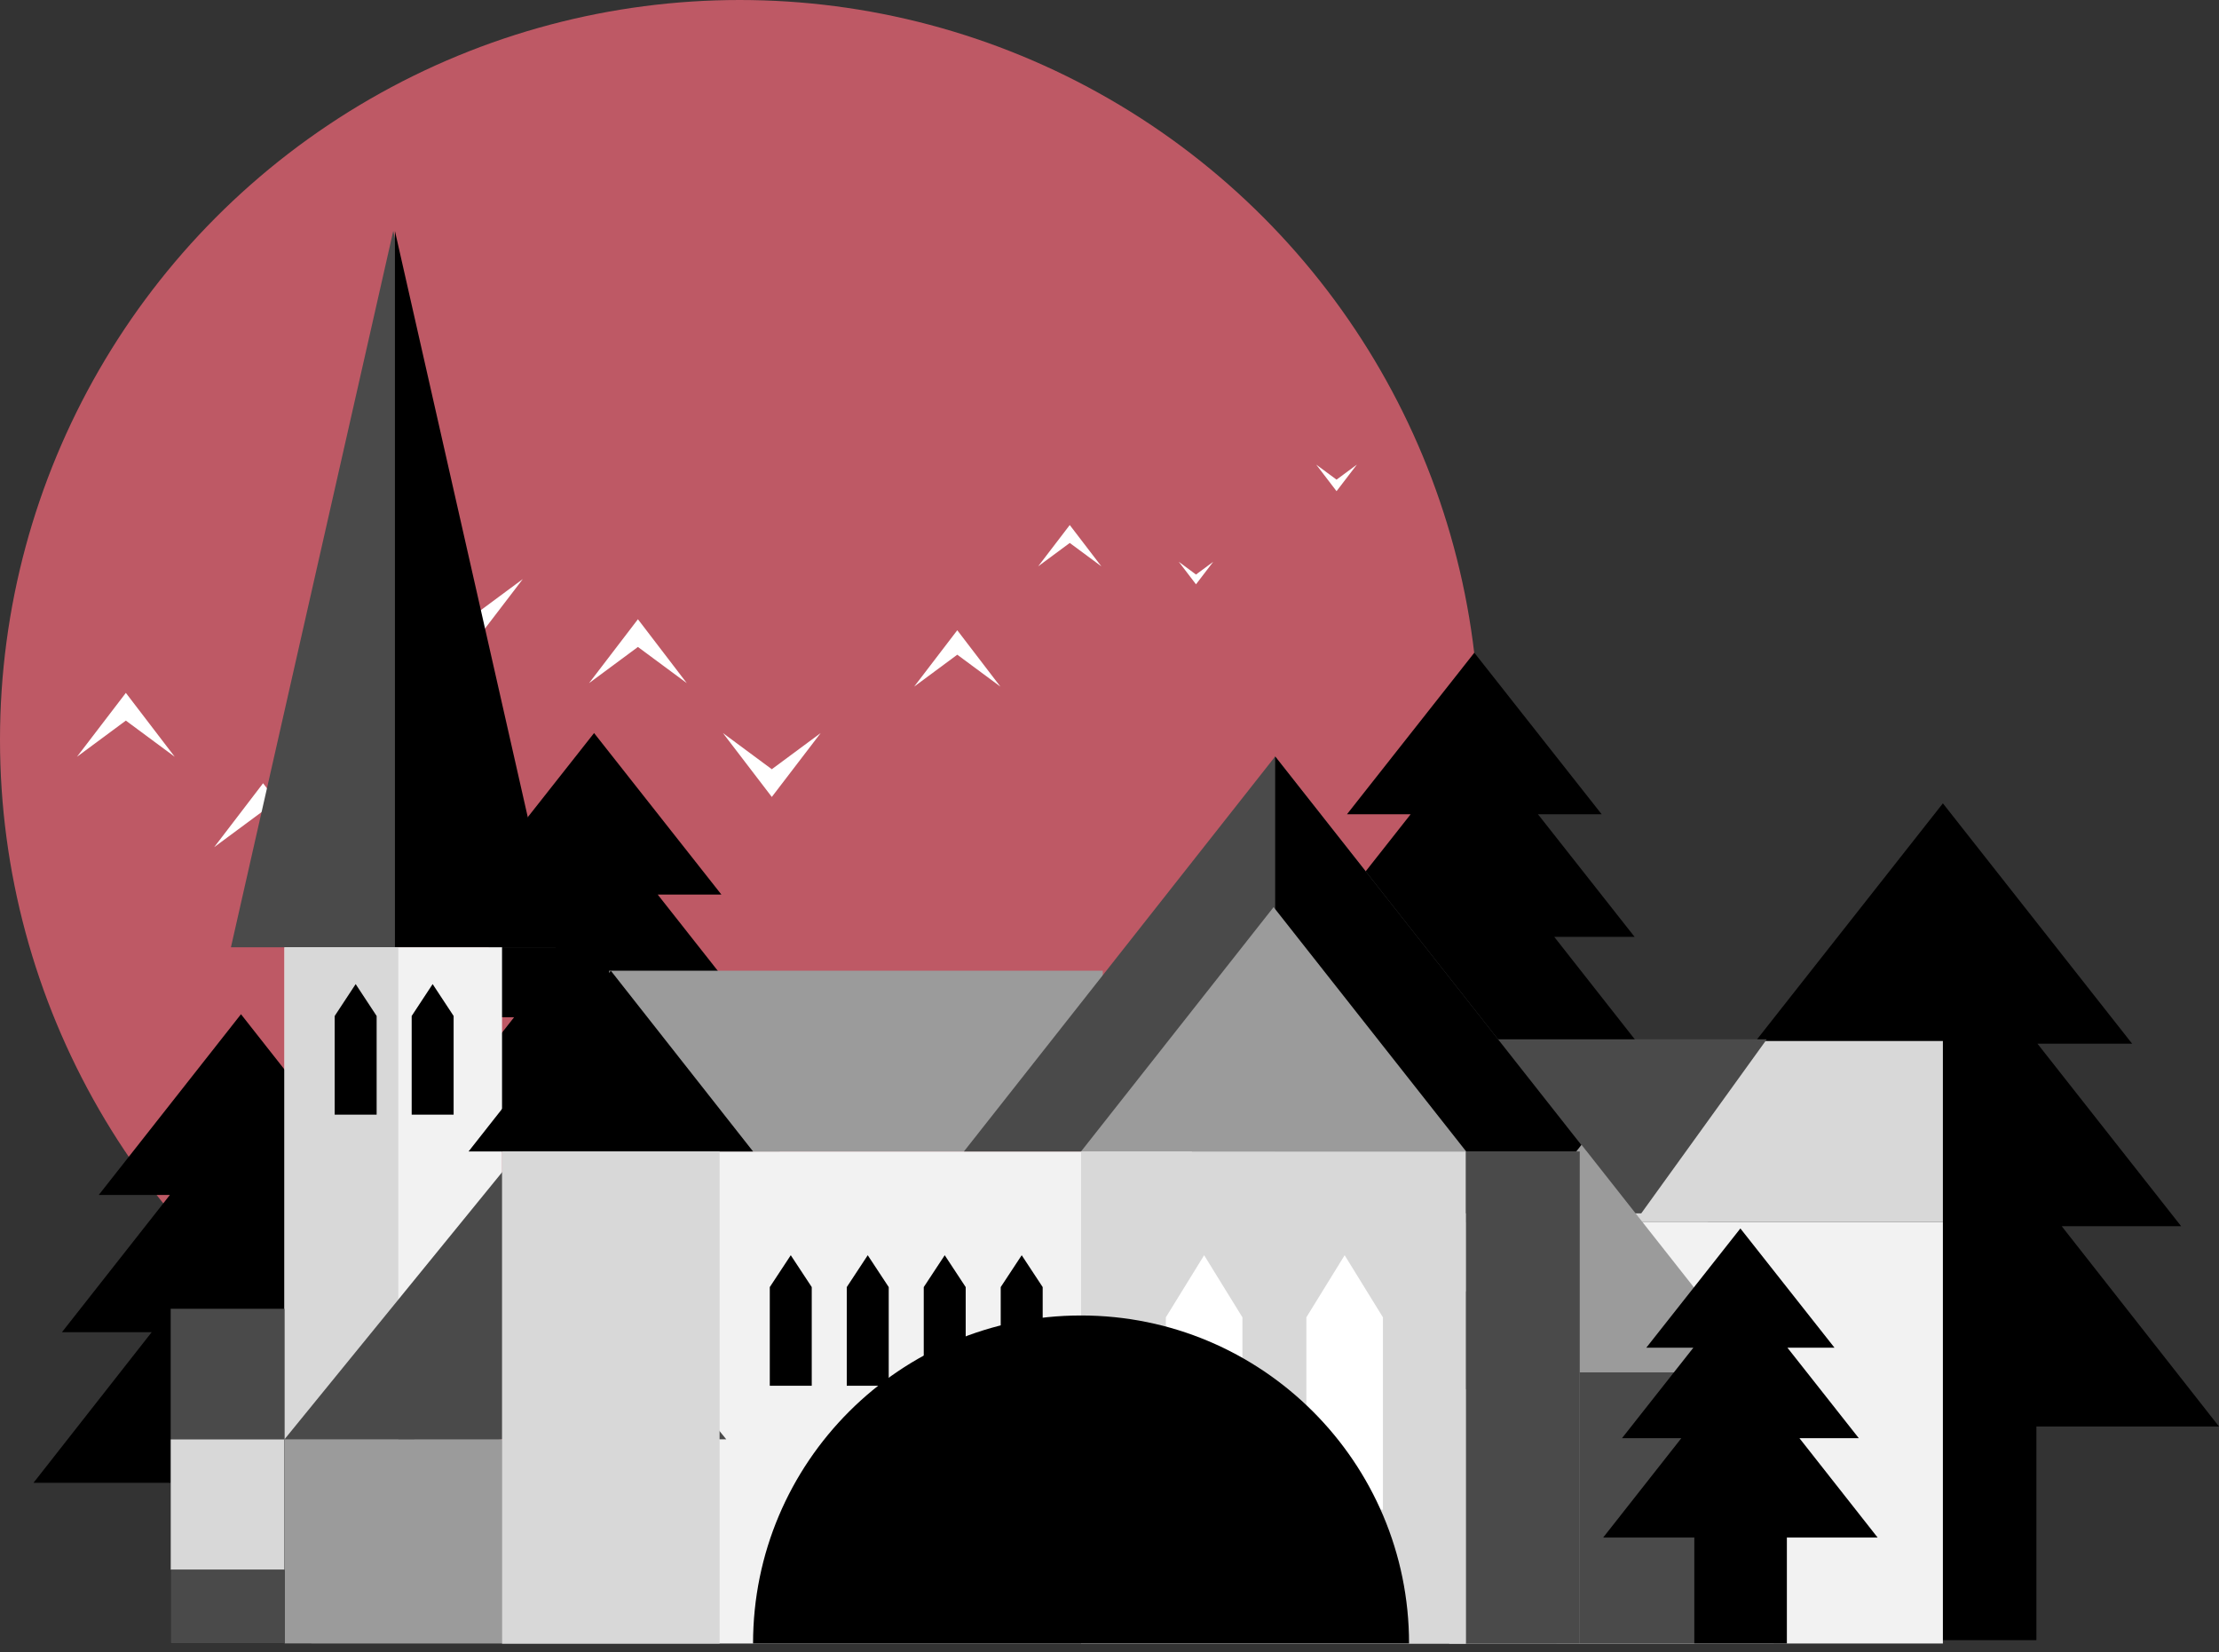 <?xml version="1.0" encoding="UTF-8"?>
<svg width="180px" height="134px" viewBox="0 0 180 134" version="1.1" xmlns="http://www.w3.org/2000/svg" xmlns:xlink="http://www.w3.org/1999/xlink">
    <rect x="0" y="0" width="180" height="134" fill="#333333" stroke="none"/>
    <!-- Generator: Sketch 43.2 (39069) - http://www.bohemiancoding.com/sketch -->
    <title>Group Copy</title>
    <desc>Created with Sketch.</desc>
    <defs></defs>
    <g id="Card-Back" stroke="none" stroke-width="1" fill="none" fill-rule="evenodd">
        <g id="Group-Copy">
            <g id="Group-2">
                <circle id="Oval" fill="#BE5965" cx="60" cy="60" r="60"></circle>
                <polygon id="Triangle-2" fill="#FFFFFF" points="51.747 50.226 55.711 55.408 51.747 52.474 47.783 55.408"></polygon>
                <polygon id="Triangle-2-Copy-8" fill="#FFFFFF" points="10.209 56.199 14.173 61.381 10.209 58.447 6.244 61.381"></polygon>
                <polygon id="Triangle-2-Copy-6" fill="#FFFFFF" points="21.34 63.529 25.304 68.711 21.34 65.777 17.376 68.711"></polygon>
                <polygon id="Triangle-2-Copy" fill="#FFFFFF" points="62.607 64.639 58.643 59.457 62.607 62.391 66.571 59.457"></polygon>
                <polygon id="Triangle-2-Copy-7" fill="#FFFFFF" points="38.444 52.15 34.48 46.968 38.444 49.903 42.408 46.968"></polygon>
                <polyline id="Triangle-2-Copy-2" fill="#FFFFFF" points="77.652 51.119 81.15 55.691 77.652 53.102 74.154 55.691"></polyline>
                <polyline id="Triangle-2-Copy-3" fill="#FFFFFF" points="108.417 39.839 106.769 37.684 108.417 38.904 110.066 37.684"></polyline>
                <polyline id="Triangle-2-Copy-4" fill="#FFFFFF" points="97.016 47.393 95.619 45.566 97.016 46.6 98.414 45.566"></polyline>
                <polyline id="Triangle-2-Copy-5" fill="#FFFFFF" points="86.776 42.585 89.34 45.935 86.776 44.038 84.213 45.935"></polyline>
            </g>
            <path d="M165.188,115.702 L180,115.702 L167.242,99.456 L176.929,99.456 L165.276,84.654 L172.955,84.654 L157.602,65.158 L142.248,84.654 L149.928,84.654 L138.274,99.456 L147.962,99.456 L135.204,115.702 L150.015,115.702 L150.015,133.032 L165.188,133.032 L165.188,115.702 Z" id="Combined-Shape-Copy" fill="#000000"></path>
            <path d="M124.696,86.907 L134.661,86.907 L126.078,75.989 L132.595,75.989 L124.755,66.042 L129.922,66.042 L119.593,52.941 L109.264,66.042 L114.43,66.042 L106.591,75.989 L113.108,75.989 L104.525,86.907 L114.489,86.907 L114.489,98.552 L124.696,98.552 L124.696,86.907 Z" id="Combined-Shape-Copy-2" fill="#000000"></path>
            <path d="M25.249,120.271 L36.38,120.271 L26.792,108.054 L34.072,108.054 L25.315,96.923 L31.086,96.923 L19.548,82.262 L8.009,96.923 L13.78,96.923 L5.023,108.054 L12.303,108.054 L2.715,120.271 L13.846,120.271 L13.846,133.303 L25.249,133.303 L25.249,120.271 Z" id="Combined-Shape" fill="#000000"></path>
            <path d="M53.294,93.423 L63.258,93.423 L54.675,82.505 L61.192,82.505 L53.353,72.558 L58.519,72.558 L48.19,59.457 L37.861,72.558 L43.027,72.558 L35.188,82.505 L41.705,82.505 L33.122,93.423 L43.086,93.423 L43.086,105.068 L53.294,105.068 L53.294,93.423 Z" id="Combined-Shape-Copy-3" fill="#000000"></path>
            <rect id="Rectangle-3-Copy-13" fill="#F2F2F2" transform="translate(137.579, 116.199) rotate(-270) translate(-137.579, -116.199) " x="120.475" y="96.176" width="34.208" height="40.045"></rect>
            <rect id="Rectangle-3-Copy-7" fill="#F2F2F2" x="40.724" y="93.394" width="78.19" height="39.91"></rect>
            <polygon id="Triangle" fill="#4A4A4A" points="31.9 18.733 45.068 76.833 18.733 76.833"></polygon>
            <polygon id="Triangle-Copy-9" fill="#000000" points="32.036 18.733 45.204 76.833 32.036 76.833"></polygon>
            <rect id="Rectangle-2" fill="#F2F2F2" x="23.077" y="76.833" width="17.647" height="39.91"></rect>
            <rect id="Rectangle-2-Copy" fill="#D8D8D8" x="23.077" y="76.833" width="9.231" height="39.91"></rect>
            <rect id="Rectangle-3" fill="#4A4A4A" x="13.846" y="106.154" width="9.231" height="10.588"></rect>
            <rect id="Rectangle-3-Copy" fill="#D8D8D8" x="13.846" y="116.742" width="9.231" height="10.588"></rect>
            <rect id="Rectangle-3-Copy-3" fill="#9B9B9B" x="23.077" y="116.742" width="17.647" height="16.561"></rect>
            <rect id="Rectangle-3-Copy-10" fill="#9B9B9B" x="126.244" y="112.67" width="17.647" height="20.633"></rect>
            <rect id="Rectangle-3-Copy-2" fill="#4A4A4A" x="13.846" y="127.33" width="9.231" height="5.973"></rect>
            <polygon id="Triangle-Copy" fill="#4A4A4A" points="40.995 94.751 58.914 116.742 23.077 116.742"></polygon>
            <rect id="Rectangle-3-Copy-5" fill="#9B9B9B" transform="translate(69.434, 86.063) rotate(-270) translate(-69.434, -86.063) " x="62.104" y="66.041" width="14.661" height="40.045"></rect>
            <polyline id="Rectangle-3-Copy-14" fill="#000000" points="65.847 104.395 65.847 112.398 62.443 112.398 62.443 104.395 64.145 101.81"></polyline>
            <polyline id="Rectangle-3-Copy-18" fill="#000000" points="30.552 82.405 30.552 90.407 27.149 90.407 27.149 82.405 28.851 79.819"></polyline>
            <polyline id="Rectangle-3-Copy-15" fill="#000000" points="72.091 104.395 72.091 112.398 68.688 112.398 68.688 104.395 70.389 101.81"></polyline>
            <polyline id="Rectangle-3-Copy-19" fill="#000000" points="36.797 82.405 36.797 90.407 33.394 90.407 33.394 82.405 35.095 79.819"></polyline>
            <polyline id="Rectangle-3-Copy-16" fill="#000000" points="84.58 104.395 84.58 112.398 81.176 112.398 81.176 104.395 82.878 101.81"></polyline>
            <polyline id="Rectangle-3-Copy-17" fill="#000000" points="78.335 104.395 78.335 112.398 74.932 112.398 74.932 104.395 76.634 101.81"></polyline>
            <rect id="Rectangle-3-Copy-12" fill="#D8D8D8" transform="translate(137.579, 91.765) rotate(-270) translate(-137.579, -91.765) " x="130.249" y="71.742" width="14.661" height="40.045"></rect>
            <polygon id="Rectangle-3-Copy-11" fill="#4A4A4A" transform="translate(118.201, 91.357) rotate(-270) translate(-118.201, -91.357) " points="111.143 66.244 125.26 76.425 125.26 116.471 111.143 106.29"></polygon>
            <polygon id="Triangle-Copy-2" fill="#000000" points="49.548 78.733 61.086 93.394 38.009 93.394"></polygon>
            <polygon id="Triangle-Copy-3" fill="#4A4A4A" points="103.439 61.357 128.688 93.394 78.19 93.394"></polygon>
            <polygon id="Triangle-Copy-10" fill="#000000" points="103.439 61.357 128.688 93.394 103.439 93.394"></polygon>
            <polygon id="Triangle-Copy-4" fill="#9B9B9B" points="103.312 73.575 118.932 93.394 87.692 93.394"></polygon>
            <polygon id="Triangle-Copy-5" fill="#9B9B9B" points="128.29 92.851 143.91 112.67 112.67 112.67"></polygon>
            <rect id="Rectangle-3-Copy-4" fill="#D8D8D8" x="40.724" y="93.394" width="17.647" height="39.91"></rect>
            <rect id="Rectangle-3-Copy-6" fill="#D8D8D8" x="87.692" y="93.394" width="31.222" height="39.91"></rect>
            <polyline id="Rectangle-3-Copy-20" fill="#FFFFFF" points="112.181 106.848 112.181 122.443 105.969 122.443 105.969 106.848 109.075 101.81"></polyline>
            <polyline id="Rectangle-3-Copy-21" fill="#FFFFFF" points="100.783 106.848 100.783 122.443 94.571 122.443 94.571 106.848 97.677 101.81"></polyline>
            <rect id="Rectangle-3-Copy-8" fill="#4A4A4A" x="118.914" y="93.394" width="9.231" height="39.91"></rect>
            <rect id="Rectangle-3-Copy-9" fill="#4A4A4A" x="128.145" y="111.312" width="9.231" height="21.991"></rect>
            <path d="M144.947,124.708 L152.308,124.708 L145.967,116.65 L150.782,116.65 L144.99,109.308 L148.807,109.308 L141.176,99.638 L133.546,109.308 L137.363,109.308 L131.571,116.65 L136.386,116.65 L130.045,124.708 L137.406,124.708 L137.406,133.303 L144.947,133.303 L144.947,124.708 Z" id="Combined-Shape-Copy-6" fill="#000000"></path>
            <path d="M114.299,133.303 C114.299,118.609 102.387,106.697 87.692,106.697 C72.998,106.697 61.086,118.609 61.086,133.303 C74.096,133.303 92.615,133.303 114.299,133.303 Z" id="Oval-2" fill="#000000" style="mix-blend-mode: overlay;"></path>
        </g>
    </g>
</svg>